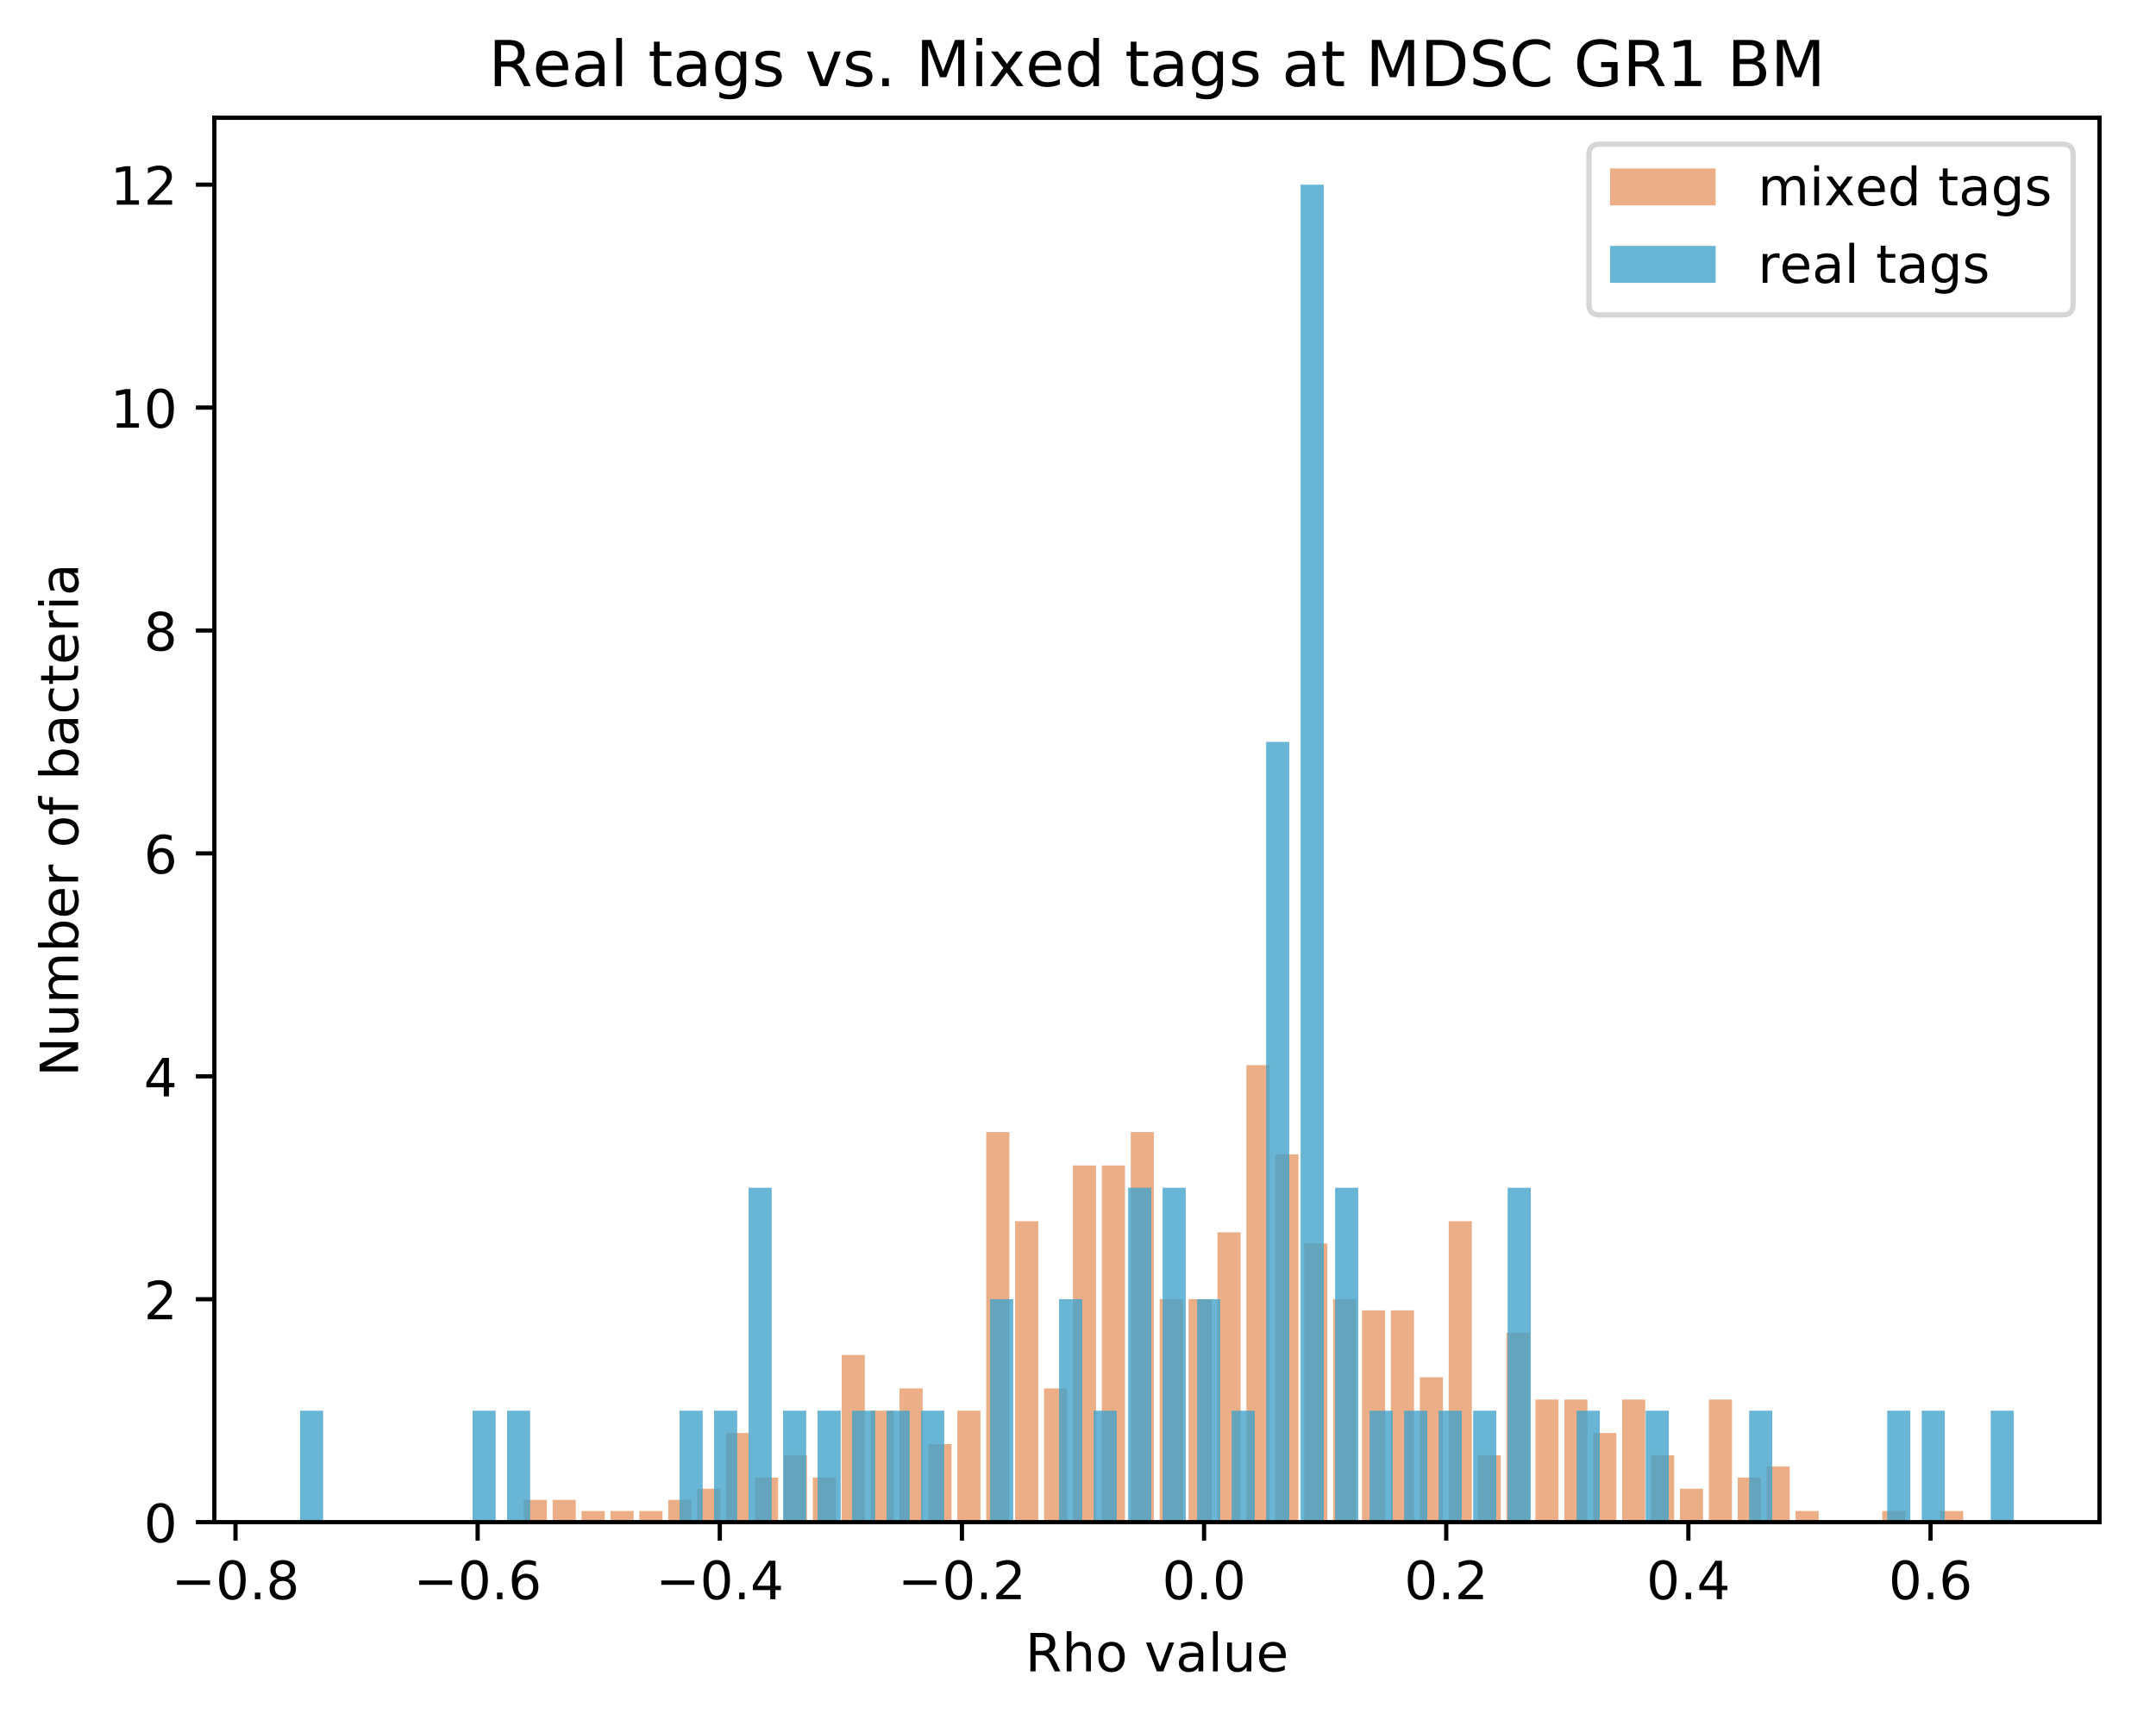 <?xml version="1.0" encoding="utf-8" standalone="no"?>
<!DOCTYPE svg PUBLIC "-//W3C//DTD SVG 1.1//EN"
  "http://www.w3.org/Graphics/SVG/1.1/DTD/svg11.dtd">
<!-- Created with matplotlib (https://matplotlib.org/) -->
<svg height="325.986pt" version="1.1" viewBox="0 0 408.423 325.986" width="408.423pt" xmlns="http://www.w3.org/2000/svg" xmlns:xlink="http://www.w3.org/1999/xlink">
 <defs>
  <style type="text/css">
*{stroke-linecap:butt;stroke-linejoin:round;}
  </style>
 </defs>
 <g id="figure_1">
  <g id="patch_1">
   <path d="M 0 325.986 
L 408.423 325.986 
L 408.423 0 
L 0 0 
z
" style="fill:#ffffff;"/>
  </g>
  <g id="axes_1">
   <g id="patch_2">
    <path d="M 40.603 288.43 
L 397.723 288.43 
L 397.723 22.318 
L 40.603 22.318 
z
" style="fill:#ffffff;"/>
   </g>
   <g id="patch_3">
    <path clip-path="url(#pcc65812359)" d="M 99.217 288.43 
L 103.597 288.43 
L 103.597 284.206 
L 99.217 284.206 
z
" style="fill:#d95f0e;opacity:0.5;"/>
   </g>
   <g id="patch_4">
    <path clip-path="url(#pcc65812359)" d="M 104.692 288.43 
L 109.073 288.43 
L 109.073 284.206 
L 104.692 284.206 
z
" style="fill:#d95f0e;opacity:0.5;"/>
   </g>
   <g id="patch_5">
    <path clip-path="url(#pcc65812359)" d="M 110.168 288.43 
L 114.548 288.43 
L 114.548 286.318 
L 110.168 286.318 
z
" style="fill:#d95f0e;opacity:0.5;"/>
   </g>
   <g id="patch_6">
    <path clip-path="url(#pcc65812359)" d="M 115.644 288.43 
L 120.024 288.43 
L 120.024 286.318 
L 115.644 286.318 
z
" style="fill:#d95f0e;opacity:0.5;"/>
   </g>
   <g id="patch_7">
    <path clip-path="url(#pcc65812359)" d="M 121.119 288.43 
L 125.5 288.43 
L 125.5 286.318 
L 121.119 286.318 
z
" style="fill:#d95f0e;opacity:0.5;"/>
   </g>
   <g id="patch_8">
    <path clip-path="url(#pcc65812359)" d="M 126.595 288.43 
L 130.975 288.43 
L 130.975 284.206 
L 126.595 284.206 
z
" style="fill:#d95f0e;opacity:0.5;"/>
   </g>
   <g id="patch_9">
    <path clip-path="url(#pcc65812359)" d="M 132.07 288.43 
L 136.451 288.43 
L 136.451 282.094 
L 132.07 282.094 
z
" style="fill:#d95f0e;opacity:0.5;"/>
   </g>
   <g id="patch_10">
    <path clip-path="url(#pcc65812359)" d="M 137.546 288.43 
L 141.926 288.43 
L 141.926 271.534 
L 137.546 271.534 
z
" style="fill:#d95f0e;opacity:0.5;"/>
   </g>
   <g id="patch_11">
    <path clip-path="url(#pcc65812359)" d="M 143.021 288.43 
L 147.402 288.43 
L 147.402 279.982 
L 143.021 279.982 
z
" style="fill:#d95f0e;opacity:0.5;"/>
   </g>
   <g id="patch_12">
    <path clip-path="url(#pcc65812359)" d="M 148.497 288.43 
L 152.877 288.43 
L 152.877 275.758 
L 148.497 275.758 
z
" style="fill:#d95f0e;opacity:0.5;"/>
   </g>
   <g id="patch_13">
    <path clip-path="url(#pcc65812359)" d="M 153.972 288.43 
L 158.353 288.43 
L 158.353 279.982 
L 153.972 279.982 
z
" style="fill:#d95f0e;opacity:0.5;"/>
   </g>
   <g id="patch_14">
    <path clip-path="url(#pcc65812359)" d="M 159.448 288.43 
L 163.828 288.43 
L 163.828 256.75 
L 159.448 256.75 
z
" style="fill:#d95f0e;opacity:0.5;"/>
   </g>
   <g id="patch_15">
    <path clip-path="url(#pcc65812359)" d="M 164.923 288.43 
L 169.304 288.43 
L 169.304 267.31 
L 164.923 267.31 
z
" style="fill:#d95f0e;opacity:0.5;"/>
   </g>
   <g id="patch_16">
    <path clip-path="url(#pcc65812359)" d="M 170.399 288.43 
L 174.779 288.43 
L 174.779 263.086 
L 170.399 263.086 
z
" style="fill:#d95f0e;opacity:0.5;"/>
   </g>
   <g id="patch_17">
    <path clip-path="url(#pcc65812359)" d="M 175.875 288.43 
L 180.255 288.43 
L 180.255 273.646 
L 175.875 273.646 
z
" style="fill:#d95f0e;opacity:0.5;"/>
   </g>
   <g id="patch_18">
    <path clip-path="url(#pcc65812359)" d="M 181.35 288.43 
L 185.731 288.43 
L 185.731 267.31 
L 181.35 267.31 
z
" style="fill:#d95f0e;opacity:0.5;"/>
   </g>
   <g id="patch_19">
    <path clip-path="url(#pcc65812359)" d="M 186.826 288.43 
L 191.206 288.43 
L 191.206 214.51 
L 186.826 214.51 
z
" style="fill:#d95f0e;opacity:0.5;"/>
   </g>
   <g id="patch_20">
    <path clip-path="url(#pcc65812359)" d="M 192.301 288.43 
L 196.682 288.43 
L 196.682 231.406 
L 192.301 231.406 
z
" style="fill:#d95f0e;opacity:0.5;"/>
   </g>
   <g id="patch_21">
    <path clip-path="url(#pcc65812359)" d="M 197.777 288.43 
L 202.157 288.43 
L 202.157 263.086 
L 197.777 263.086 
z
" style="fill:#d95f0e;opacity:0.5;"/>
   </g>
   <g id="patch_22">
    <path clip-path="url(#pcc65812359)" d="M 203.252 288.43 
L 207.633 288.43 
L 207.633 220.846 
L 203.252 220.846 
z
" style="fill:#d95f0e;opacity:0.5;"/>
   </g>
   <g id="patch_23">
    <path clip-path="url(#pcc65812359)" d="M 208.728 288.43 
L 213.108 288.43 
L 213.108 220.846 
L 208.728 220.846 
z
" style="fill:#d95f0e;opacity:0.5;"/>
   </g>
   <g id="patch_24">
    <path clip-path="url(#pcc65812359)" d="M 214.203 288.43 
L 218.584 288.43 
L 218.584 214.51 
L 214.203 214.51 
z
" style="fill:#d95f0e;opacity:0.5;"/>
   </g>
   <g id="patch_25">
    <path clip-path="url(#pcc65812359)" d="M 219.679 288.43 
L 224.059 288.43 
L 224.059 246.19 
L 219.679 246.19 
z
" style="fill:#d95f0e;opacity:0.5;"/>
   </g>
   <g id="patch_26">
    <path clip-path="url(#pcc65812359)" d="M 225.154 288.43 
L 229.535 288.43 
L 229.535 246.19 
L 225.154 246.19 
z
" style="fill:#d95f0e;opacity:0.5;"/>
   </g>
   <g id="patch_27">
    <path clip-path="url(#pcc65812359)" d="M 230.63 288.43 
L 235.01 288.43 
L 235.01 233.518 
L 230.63 233.518 
z
" style="fill:#d95f0e;opacity:0.5;"/>
   </g>
   <g id="patch_28">
    <path clip-path="url(#pcc65812359)" d="M 236.106 288.43 
L 240.486 288.43 
L 240.486 201.838 
L 236.106 201.838 
z
" style="fill:#d95f0e;opacity:0.5;"/>
   </g>
   <g id="patch_29">
    <path clip-path="url(#pcc65812359)" d="M 241.581 288.43 
L 245.962 288.43 
L 245.962 218.734 
L 241.581 218.734 
z
" style="fill:#d95f0e;opacity:0.5;"/>
   </g>
   <g id="patch_30">
    <path clip-path="url(#pcc65812359)" d="M 247.057 288.43 
L 251.437 288.43 
L 251.437 235.63 
L 247.057 235.63 
z
" style="fill:#d95f0e;opacity:0.5;"/>
   </g>
   <g id="patch_31">
    <path clip-path="url(#pcc65812359)" d="M 252.532 288.43 
L 256.913 288.43 
L 256.913 246.19 
L 252.532 246.19 
z
" style="fill:#d95f0e;opacity:0.5;"/>
   </g>
   <g id="patch_32">
    <path clip-path="url(#pcc65812359)" d="M 258.008 288.43 
L 262.388 288.43 
L 262.388 248.302 
L 258.008 248.302 
z
" style="fill:#d95f0e;opacity:0.5;"/>
   </g>
   <g id="patch_33">
    <path clip-path="url(#pcc65812359)" d="M 263.483 288.43 
L 267.864 288.43 
L 267.864 248.302 
L 263.483 248.302 
z
" style="fill:#d95f0e;opacity:0.5;"/>
   </g>
   <g id="patch_34">
    <path clip-path="url(#pcc65812359)" d="M 268.959 288.43 
L 273.339 288.43 
L 273.339 260.974 
L 268.959 260.974 
z
" style="fill:#d95f0e;opacity:0.5;"/>
   </g>
   <g id="patch_35">
    <path clip-path="url(#pcc65812359)" d="M 274.434 288.43 
L 278.815 288.43 
L 278.815 231.406 
L 274.434 231.406 
z
" style="fill:#d95f0e;opacity:0.5;"/>
   </g>
   <g id="patch_36">
    <path clip-path="url(#pcc65812359)" d="M 279.91 288.43 
L 284.29 288.43 
L 284.29 275.758 
L 279.91 275.758 
z
" style="fill:#d95f0e;opacity:0.5;"/>
   </g>
   <g id="patch_37">
    <path clip-path="url(#pcc65812359)" d="M 285.386 288.43 
L 289.766 288.43 
L 289.766 252.526 
L 285.386 252.526 
z
" style="fill:#d95f0e;opacity:0.5;"/>
   </g>
   <g id="patch_38">
    <path clip-path="url(#pcc65812359)" d="M 290.861 288.43 
L 295.241 288.43 
L 295.241 265.198 
L 290.861 265.198 
z
" style="fill:#d95f0e;opacity:0.5;"/>
   </g>
   <g id="patch_39">
    <path clip-path="url(#pcc65812359)" d="M 296.337 288.43 
L 300.717 288.43 
L 300.717 265.198 
L 296.337 265.198 
z
" style="fill:#d95f0e;opacity:0.5;"/>
   </g>
   <g id="patch_40">
    <path clip-path="url(#pcc65812359)" d="M 301.812 288.43 
L 306.193 288.43 
L 306.193 271.534 
L 301.812 271.534 
z
" style="fill:#d95f0e;opacity:0.5;"/>
   </g>
   <g id="patch_41">
    <path clip-path="url(#pcc65812359)" d="M 307.288 288.43 
L 311.668 288.43 
L 311.668 265.198 
L 307.288 265.198 
z
" style="fill:#d95f0e;opacity:0.5;"/>
   </g>
   <g id="patch_42">
    <path clip-path="url(#pcc65812359)" d="M 312.763 288.43 
L 317.144 288.43 
L 317.144 275.758 
L 312.763 275.758 
z
" style="fill:#d95f0e;opacity:0.5;"/>
   </g>
   <g id="patch_43">
    <path clip-path="url(#pcc65812359)" d="M 318.239 288.43 
L 322.619 288.43 
L 322.619 282.094 
L 318.239 282.094 
z
" style="fill:#d95f0e;opacity:0.5;"/>
   </g>
   <g id="patch_44">
    <path clip-path="url(#pcc65812359)" d="M 323.714 288.43 
L 328.095 288.43 
L 328.095 265.198 
L 323.714 265.198 
z
" style="fill:#d95f0e;opacity:0.5;"/>
   </g>
   <g id="patch_45">
    <path clip-path="url(#pcc65812359)" d="M 329.19 288.43 
L 333.57 288.43 
L 333.57 279.982 
L 329.19 279.982 
z
" style="fill:#d95f0e;opacity:0.5;"/>
   </g>
   <g id="patch_46">
    <path clip-path="url(#pcc65812359)" d="M 334.665 288.43 
L 339.046 288.43 
L 339.046 277.87 
L 334.665 277.87 
z
" style="fill:#d95f0e;opacity:0.5;"/>
   </g>
   <g id="patch_47">
    <path clip-path="url(#pcc65812359)" d="M 340.141 288.43 
L 344.521 288.43 
L 344.521 286.318 
L 340.141 286.318 
z
" style="fill:#d95f0e;opacity:0.5;"/>
   </g>
   <g id="patch_48">
    <path clip-path="url(#pcc65812359)" d="M 345.617 288.43 
L 349.997 288.43 
L 349.997 288.43 
L 345.617 288.43 
z
" style="fill:#d95f0e;opacity:0.5;"/>
   </g>
   <g id="patch_49">
    <path clip-path="url(#pcc65812359)" d="M 351.092 288.43 
L 355.472 288.43 
L 355.472 288.43 
L 351.092 288.43 
z
" style="fill:#d95f0e;opacity:0.5;"/>
   </g>
   <g id="patch_50">
    <path clip-path="url(#pcc65812359)" d="M 356.568 288.43 
L 360.948 288.43 
L 360.948 286.318 
L 356.568 286.318 
z
" style="fill:#d95f0e;opacity:0.5;"/>
   </g>
   <g id="patch_51">
    <path clip-path="url(#pcc65812359)" d="M 362.043 288.43 
L 366.424 288.43 
L 366.424 288.43 
L 362.043 288.43 
z
" style="fill:#d95f0e;opacity:0.5;"/>
   </g>
   <g id="patch_52">
    <path clip-path="url(#pcc65812359)" d="M 367.519 288.43 
L 371.899 288.43 
L 371.899 286.318 
L 367.519 286.318 
z
" style="fill:#d95f0e;opacity:0.5;"/>
   </g>
   <g id="patch_53">
    <path clip-path="url(#pcc65812359)" d="M 56.836 288.43 
L 61.216 288.43 
L 61.216 267.31 
L 56.836 267.31 
z
" style="fill:#43a2ca;opacity:0.8;"/>
   </g>
   <g id="patch_54">
    <path clip-path="url(#pcc65812359)" d="M 63.372 288.43 
L 67.752 288.43 
L 67.752 288.43 
L 63.372 288.43 
z
" style="fill:#43a2ca;opacity:0.8;"/>
   </g>
   <g id="patch_55">
    <path clip-path="url(#pcc65812359)" d="M 69.908 288.43 
L 74.289 288.43 
L 74.289 288.43 
L 69.908 288.43 
z
" style="fill:#43a2ca;opacity:0.8;"/>
   </g>
   <g id="patch_56">
    <path clip-path="url(#pcc65812359)" d="M 76.444 288.43 
L 80.825 288.43 
L 80.825 288.43 
L 76.444 288.43 
z
" style="fill:#43a2ca;opacity:0.8;"/>
   </g>
   <g id="patch_57">
    <path clip-path="url(#pcc65812359)" d="M 82.981 288.43 
L 87.361 288.43 
L 87.361 288.43 
L 82.981 288.43 
z
" style="fill:#43a2ca;opacity:0.8;"/>
   </g>
   <g id="patch_58">
    <path clip-path="url(#pcc65812359)" d="M 89.517 288.43 
L 93.897 288.43 
L 93.897 267.31 
L 89.517 267.31 
z
" style="fill:#43a2ca;opacity:0.8;"/>
   </g>
   <g id="patch_59">
    <path clip-path="url(#pcc65812359)" d="M 96.053 288.43 
L 100.434 288.43 
L 100.434 267.31 
L 96.053 267.31 
z
" style="fill:#43a2ca;opacity:0.8;"/>
   </g>
   <g id="patch_60">
    <path clip-path="url(#pcc65812359)" d="M 102.589 288.43 
L 106.97 288.43 
L 106.97 288.43 
L 102.589 288.43 
z
" style="fill:#43a2ca;opacity:0.8;"/>
   </g>
   <g id="patch_61">
    <path clip-path="url(#pcc65812359)" d="M 109.126 288.43 
L 113.506 288.43 
L 113.506 288.43 
L 109.126 288.43 
z
" style="fill:#43a2ca;opacity:0.8;"/>
   </g>
   <g id="patch_62">
    <path clip-path="url(#pcc65812359)" d="M 115.662 288.43 
L 120.042 288.43 
L 120.042 288.43 
L 115.662 288.43 
z
" style="fill:#43a2ca;opacity:0.8;"/>
   </g>
   <g id="patch_63">
    <path clip-path="url(#pcc65812359)" d="M 122.198 288.43 
L 126.578 288.43 
L 126.578 288.43 
L 122.198 288.43 
z
" style="fill:#43a2ca;opacity:0.8;"/>
   </g>
   <g id="patch_64">
    <path clip-path="url(#pcc65812359)" d="M 128.734 288.43 
L 133.115 288.43 
L 133.115 267.31 
L 128.734 267.31 
z
" style="fill:#43a2ca;opacity:0.8;"/>
   </g>
   <g id="patch_65">
    <path clip-path="url(#pcc65812359)" d="M 135.27 288.43 
L 139.651 288.43 
L 139.651 267.31 
L 135.27 267.31 
z
" style="fill:#43a2ca;opacity:0.8;"/>
   </g>
   <g id="patch_66">
    <path clip-path="url(#pcc65812359)" d="M 141.807 288.43 
L 146.187 288.43 
L 146.187 225.07 
L 141.807 225.07 
z
" style="fill:#43a2ca;opacity:0.8;"/>
   </g>
   <g id="patch_67">
    <path clip-path="url(#pcc65812359)" d="M 148.343 288.43 
L 152.723 288.43 
L 152.723 267.31 
L 148.343 267.31 
z
" style="fill:#43a2ca;opacity:0.8;"/>
   </g>
   <g id="patch_68">
    <path clip-path="url(#pcc65812359)" d="M 154.879 288.43 
L 159.259 288.43 
L 159.259 267.31 
L 154.879 267.31 
z
" style="fill:#43a2ca;opacity:0.8;"/>
   </g>
   <g id="patch_69">
    <path clip-path="url(#pcc65812359)" d="M 161.415 288.43 
L 165.796 288.43 
L 165.796 267.31 
L 161.415 267.31 
z
" style="fill:#43a2ca;opacity:0.8;"/>
   </g>
   <g id="patch_70">
    <path clip-path="url(#pcc65812359)" d="M 167.951 288.43 
L 172.332 288.43 
L 172.332 267.31 
L 167.951 267.31 
z
" style="fill:#43a2ca;opacity:0.8;"/>
   </g>
   <g id="patch_71">
    <path clip-path="url(#pcc65812359)" d="M 174.488 288.43 
L 178.868 288.43 
L 178.868 267.31 
L 174.488 267.31 
z
" style="fill:#43a2ca;opacity:0.8;"/>
   </g>
   <g id="patch_72">
    <path clip-path="url(#pcc65812359)" d="M 181.024 288.43 
L 185.404 288.43 
L 185.404 288.43 
L 181.024 288.43 
z
" style="fill:#43a2ca;opacity:0.8;"/>
   </g>
   <g id="patch_73">
    <path clip-path="url(#pcc65812359)" d="M 187.56 288.43 
L 191.94 288.43 
L 191.94 246.19 
L 187.56 246.19 
z
" style="fill:#43a2ca;opacity:0.8;"/>
   </g>
   <g id="patch_74">
    <path clip-path="url(#pcc65812359)" d="M 194.096 288.43 
L 198.477 288.43 
L 198.477 288.43 
L 194.096 288.43 
z
" style="fill:#43a2ca;opacity:0.8;"/>
   </g>
   <g id="patch_75">
    <path clip-path="url(#pcc65812359)" d="M 200.632 288.43 
L 205.013 288.43 
L 205.013 246.19 
L 200.632 246.19 
z
" style="fill:#43a2ca;opacity:0.8;"/>
   </g>
   <g id="patch_76">
    <path clip-path="url(#pcc65812359)" d="M 207.169 288.43 
L 211.549 288.43 
L 211.549 267.31 
L 207.169 267.31 
z
" style="fill:#43a2ca;opacity:0.8;"/>
   </g>
   <g id="patch_77">
    <path clip-path="url(#pcc65812359)" d="M 213.705 288.43 
L 218.085 288.43 
L 218.085 225.07 
L 213.705 225.07 
z
" style="fill:#43a2ca;opacity:0.8;"/>
   </g>
   <g id="patch_78">
    <path clip-path="url(#pcc65812359)" d="M 220.241 288.43 
L 224.621 288.43 
L 224.621 225.07 
L 220.241 225.07 
z
" style="fill:#43a2ca;opacity:0.8;"/>
   </g>
   <g id="patch_79">
    <path clip-path="url(#pcc65812359)" d="M 226.777 288.43 
L 231.158 288.43 
L 231.158 246.19 
L 226.777 246.19 
z
" style="fill:#43a2ca;opacity:0.8;"/>
   </g>
   <g id="patch_80">
    <path clip-path="url(#pcc65812359)" d="M 233.313 288.43 
L 237.694 288.43 
L 237.694 267.31 
L 233.313 267.31 
z
" style="fill:#43a2ca;opacity:0.8;"/>
   </g>
   <g id="patch_81">
    <path clip-path="url(#pcc65812359)" d="M 239.85 288.43 
L 244.23 288.43 
L 244.23 140.59 
L 239.85 140.59 
z
" style="fill:#43a2ca;opacity:0.8;"/>
   </g>
   <g id="patch_82">
    <path clip-path="url(#pcc65812359)" d="M 246.386 288.43 
L 250.766 288.43 
L 250.766 34.99 
L 246.386 34.99 
z
" style="fill:#43a2ca;opacity:0.8;"/>
   </g>
   <g id="patch_83">
    <path clip-path="url(#pcc65812359)" d="M 252.922 288.43 
L 257.302 288.43 
L 257.302 225.07 
L 252.922 225.07 
z
" style="fill:#43a2ca;opacity:0.8;"/>
   </g>
   <g id="patch_84">
    <path clip-path="url(#pcc65812359)" d="M 259.458 288.43 
L 263.839 288.43 
L 263.839 267.31 
L 259.458 267.31 
z
" style="fill:#43a2ca;opacity:0.8;"/>
   </g>
   <g id="patch_85">
    <path clip-path="url(#pcc65812359)" d="M 265.994 288.43 
L 270.375 288.43 
L 270.375 267.31 
L 265.994 267.31 
z
" style="fill:#43a2ca;opacity:0.8;"/>
   </g>
   <g id="patch_86">
    <path clip-path="url(#pcc65812359)" d="M 272.531 288.43 
L 276.911 288.43 
L 276.911 267.31 
L 272.531 267.31 
z
" style="fill:#43a2ca;opacity:0.8;"/>
   </g>
   <g id="patch_87">
    <path clip-path="url(#pcc65812359)" d="M 279.067 288.43 
L 283.447 288.43 
L 283.447 267.31 
L 279.067 267.31 
z
" style="fill:#43a2ca;opacity:0.8;"/>
   </g>
   <g id="patch_88">
    <path clip-path="url(#pcc65812359)" d="M 285.603 288.43 
L 289.984 288.43 
L 289.984 225.07 
L 285.603 225.07 
z
" style="fill:#43a2ca;opacity:0.8;"/>
   </g>
   <g id="patch_89">
    <path clip-path="url(#pcc65812359)" d="M 292.139 288.43 
L 296.52 288.43 
L 296.52 288.43 
L 292.139 288.43 
z
" style="fill:#43a2ca;opacity:0.8;"/>
   </g>
   <g id="patch_90">
    <path clip-path="url(#pcc65812359)" d="M 298.675 288.43 
L 303.056 288.43 
L 303.056 267.31 
L 298.675 267.31 
z
" style="fill:#43a2ca;opacity:0.8;"/>
   </g>
   <g id="patch_91">
    <path clip-path="url(#pcc65812359)" d="M 305.212 288.43 
L 309.592 288.43 
L 309.592 288.43 
L 305.212 288.43 
z
" style="fill:#43a2ca;opacity:0.8;"/>
   </g>
   <g id="patch_92">
    <path clip-path="url(#pcc65812359)" d="M 311.748 288.43 
L 316.128 288.43 
L 316.128 267.31 
L 311.748 267.31 
z
" style="fill:#43a2ca;opacity:0.8;"/>
   </g>
   <g id="patch_93">
    <path clip-path="url(#pcc65812359)" d="M 318.284 288.43 
L 322.665 288.43 
L 322.665 288.43 
L 318.284 288.43 
z
" style="fill:#43a2ca;opacity:0.8;"/>
   </g>
   <g id="patch_94">
    <path clip-path="url(#pcc65812359)" d="M 324.82 288.43 
L 329.201 288.43 
L 329.201 288.43 
L 324.82 288.43 
z
" style="fill:#43a2ca;opacity:0.8;"/>
   </g>
   <g id="patch_95">
    <path clip-path="url(#pcc65812359)" d="M 331.357 288.43 
L 335.737 288.43 
L 335.737 267.31 
L 331.357 267.31 
z
" style="fill:#43a2ca;opacity:0.8;"/>
   </g>
   <g id="patch_96">
    <path clip-path="url(#pcc65812359)" d="M 337.893 288.43 
L 342.273 288.43 
L 342.273 288.43 
L 337.893 288.43 
z
" style="fill:#43a2ca;opacity:0.8;"/>
   </g>
   <g id="patch_97">
    <path clip-path="url(#pcc65812359)" d="M 344.429 288.43 
L 348.809 288.43 
L 348.809 288.43 
L 344.429 288.43 
z
" style="fill:#43a2ca;opacity:0.8;"/>
   </g>
   <g id="patch_98">
    <path clip-path="url(#pcc65812359)" d="M 350.965 288.43 
L 355.346 288.43 
L 355.346 288.43 
L 350.965 288.43 
z
" style="fill:#43a2ca;opacity:0.8;"/>
   </g>
   <g id="patch_99">
    <path clip-path="url(#pcc65812359)" d="M 357.501 288.43 
L 361.882 288.43 
L 361.882 267.31 
L 357.501 267.31 
z
" style="fill:#43a2ca;opacity:0.8;"/>
   </g>
   <g id="patch_100">
    <path clip-path="url(#pcc65812359)" d="M 364.038 288.43 
L 368.418 288.43 
L 368.418 267.31 
L 364.038 267.31 
z
" style="fill:#43a2ca;opacity:0.8;"/>
   </g>
   <g id="patch_101">
    <path clip-path="url(#pcc65812359)" d="M 370.574 288.43 
L 374.954 288.43 
L 374.954 288.43 
L 370.574 288.43 
z
" style="fill:#43a2ca;opacity:0.8;"/>
   </g>
   <g id="patch_102">
    <path clip-path="url(#pcc65812359)" d="M 377.11 288.43 
L 381.49 288.43 
L 381.49 267.31 
L 377.11 267.31 
z
" style="fill:#43a2ca;opacity:0.8;"/>
   </g>
   <g id="matplotlib.axis_1">
    <g id="xtick_1">
     <g id="line2d_1">
      <defs>
       <path d="M 0 0 
L 0 3.5 
" id="m2f384bb8dd" style="stroke:#000000;stroke-width:0.8;"/>
      </defs>
      <g>
       <use style="stroke:#000000;stroke-width:0.8;" x="44.612" xlink:href="#m2f384bb8dd" y="288.43"/>
      </g>
     </g>
     <g id="text_1">
      <!-- −0.8 -->
      <defs>
       <path d="M 10.594 35.5 
L 73.188 35.5 
L 73.188 27.203 
L 10.594 27.203 
z
" id="DejaVuSans-8722"/>
       <path d="M 31.781 66.406 
Q 24.172 66.406 20.328 58.906 
Q 16.5 51.422 16.5 36.375 
Q 16.5 21.391 20.328 13.891 
Q 24.172 6.391 31.781 6.391 
Q 39.453 6.391 43.281 13.891 
Q 47.125 21.391 47.125 36.375 
Q 47.125 51.422 43.281 58.906 
Q 39.453 66.406 31.781 66.406 
z
M 31.781 74.219 
Q 44.047 74.219 50.516 64.516 
Q 56.984 54.828 56.984 36.375 
Q 56.984 17.969 50.516 8.266 
Q 44.047 -1.422 31.781 -1.422 
Q 19.531 -1.422 13.062 8.266 
Q 6.594 17.969 6.594 36.375 
Q 6.594 54.828 13.062 64.516 
Q 19.531 74.219 31.781 74.219 
z
" id="DejaVuSans-48"/>
       <path d="M 10.688 12.406 
L 21 12.406 
L 21 0 
L 10.688 0 
z
" id="DejaVuSans-46"/>
       <path d="M 31.781 34.625 
Q 24.75 34.625 20.719 30.859 
Q 16.703 27.094 16.703 20.516 
Q 16.703 13.922 20.719 10.156 
Q 24.75 6.391 31.781 6.391 
Q 38.812 6.391 42.859 10.172 
Q 46.922 13.969 46.922 20.516 
Q 46.922 27.094 42.891 30.859 
Q 38.875 34.625 31.781 34.625 
z
M 21.922 38.812 
Q 15.578 40.375 12.031 44.719 
Q 8.5 49.078 8.5 55.328 
Q 8.5 64.062 14.719 69.141 
Q 20.953 74.219 31.781 74.219 
Q 42.672 74.219 48.875 69.141 
Q 55.078 64.062 55.078 55.328 
Q 55.078 49.078 51.531 44.719 
Q 48 40.375 41.703 38.812 
Q 48.828 37.156 52.797 32.312 
Q 56.781 27.484 56.781 20.516 
Q 56.781 9.906 50.312 4.234 
Q 43.844 -1.422 31.781 -1.422 
Q 19.734 -1.422 13.25 4.234 
Q 6.781 9.906 6.781 20.516 
Q 6.781 27.484 10.781 32.312 
Q 14.797 37.156 21.922 38.812 
z
M 18.312 54.391 
Q 18.312 48.734 21.844 45.562 
Q 25.391 42.391 31.781 42.391 
Q 38.141 42.391 41.719 45.562 
Q 45.312 48.734 45.312 54.391 
Q 45.312 60.062 41.719 63.234 
Q 38.141 66.406 31.781 66.406 
Q 25.391 66.406 21.844 63.234 
Q 18.312 60.062 18.312 54.391 
z
" id="DejaVuSans-56"/>
      </defs>
      <g transform="translate(32.471 303.029)scale(0.1 -0.1)">
       <use xlink:href="#DejaVuSans-8722"/>
       <use x="83.789" xlink:href="#DejaVuSans-48"/>
       <use x="147.412" xlink:href="#DejaVuSans-46"/>
       <use x="179.199" xlink:href="#DejaVuSans-56"/>
      </g>
     </g>
    </g>
    <g id="xtick_2">
     <g id="line2d_2">
      <g>
       <use style="stroke:#000000;stroke-width:0.8;" x="90.483" xlink:href="#m2f384bb8dd" y="288.43"/>
      </g>
     </g>
     <g id="text_2">
      <!-- −0.6 -->
      <defs>
       <path d="M 33.016 40.375 
Q 26.375 40.375 22.484 35.828 
Q 18.609 31.297 18.609 23.391 
Q 18.609 15.531 22.484 10.953 
Q 26.375 6.391 33.016 6.391 
Q 39.656 6.391 43.531 10.953 
Q 47.406 15.531 47.406 23.391 
Q 47.406 31.297 43.531 35.828 
Q 39.656 40.375 33.016 40.375 
z
M 52.594 71.297 
L 52.594 62.312 
Q 48.875 64.062 45.094 64.984 
Q 41.312 65.922 37.594 65.922 
Q 27.828 65.922 22.672 59.328 
Q 17.531 52.734 16.797 39.406 
Q 19.672 43.656 24.016 45.922 
Q 28.375 48.188 33.594 48.188 
Q 44.578 48.188 50.953 41.516 
Q 57.328 34.859 57.328 23.391 
Q 57.328 12.156 50.688 5.359 
Q 44.047 -1.422 33.016 -1.422 
Q 20.359 -1.422 13.672 8.266 
Q 6.984 17.969 6.984 36.375 
Q 6.984 53.656 15.188 63.938 
Q 23.391 74.219 37.203 74.219 
Q 40.922 74.219 44.703 73.484 
Q 48.484 72.75 52.594 71.297 
z
" id="DejaVuSans-54"/>
      </defs>
      <g transform="translate(78.342 303.029)scale(0.1 -0.1)">
       <use xlink:href="#DejaVuSans-8722"/>
       <use x="83.789" xlink:href="#DejaVuSans-48"/>
       <use x="147.412" xlink:href="#DejaVuSans-46"/>
       <use x="179.199" xlink:href="#DejaVuSans-54"/>
      </g>
     </g>
    </g>
    <g id="xtick_3">
     <g id="line2d_3">
      <g>
       <use style="stroke:#000000;stroke-width:0.8;" x="136.355" xlink:href="#m2f384bb8dd" y="288.43"/>
      </g>
     </g>
     <g id="text_3">
      <!-- −0.4 -->
      <defs>
       <path d="M 37.797 64.312 
L 12.891 25.391 
L 37.797 25.391 
z
M 35.203 72.906 
L 47.609 72.906 
L 47.609 25.391 
L 58.016 25.391 
L 58.016 17.188 
L 47.609 17.188 
L 47.609 0 
L 37.797 0 
L 37.797 17.188 
L 4.891 17.188 
L 4.891 26.703 
z
" id="DejaVuSans-52"/>
      </defs>
      <g transform="translate(124.213 303.029)scale(0.1 -0.1)">
       <use xlink:href="#DejaVuSans-8722"/>
       <use x="83.789" xlink:href="#DejaVuSans-48"/>
       <use x="147.412" xlink:href="#DejaVuSans-46"/>
       <use x="179.199" xlink:href="#DejaVuSans-52"/>
      </g>
     </g>
    </g>
    <g id="xtick_4">
     <g id="line2d_4">
      <g>
       <use style="stroke:#000000;stroke-width:0.8;" x="182.226" xlink:href="#m2f384bb8dd" y="288.43"/>
      </g>
     </g>
     <g id="text_4">
      <!-- −0.2 -->
      <defs>
       <path d="M 19.188 8.297 
L 53.609 8.297 
L 53.609 0 
L 7.328 0 
L 7.328 8.297 
Q 12.938 14.109 22.625 23.891 
Q 32.328 33.688 34.812 36.531 
Q 39.547 41.844 41.422 45.531 
Q 43.312 49.219 43.312 52.781 
Q 43.312 58.594 39.234 62.25 
Q 35.156 65.922 28.609 65.922 
Q 23.969 65.922 18.812 64.312 
Q 13.672 62.703 7.812 59.422 
L 7.812 69.391 
Q 13.766 71.781 18.938 73 
Q 24.125 74.219 28.422 74.219 
Q 39.75 74.219 46.484 68.547 
Q 53.219 62.891 53.219 53.422 
Q 53.219 48.922 51.531 44.891 
Q 49.859 40.875 45.406 35.406 
Q 44.188 33.984 37.641 27.219 
Q 31.109 20.453 19.188 8.297 
z
" id="DejaVuSans-50"/>
      </defs>
      <g transform="translate(170.084 303.029)scale(0.1 -0.1)">
       <use xlink:href="#DejaVuSans-8722"/>
       <use x="83.789" xlink:href="#DejaVuSans-48"/>
       <use x="147.412" xlink:href="#DejaVuSans-46"/>
       <use x="179.199" xlink:href="#DejaVuSans-50"/>
      </g>
     </g>
    </g>
    <g id="xtick_5">
     <g id="line2d_5">
      <g>
       <use style="stroke:#000000;stroke-width:0.8;" x="228.097" xlink:href="#m2f384bb8dd" y="288.43"/>
      </g>
     </g>
     <g id="text_5">
      <!-- 0.0 -->
      <g transform="translate(220.146 303.029)scale(0.1 -0.1)">
       <use xlink:href="#DejaVuSans-48"/>
       <use x="63.623" xlink:href="#DejaVuSans-46"/>
       <use x="95.41" xlink:href="#DejaVuSans-48"/>
      </g>
     </g>
    </g>
    <g id="xtick_6">
     <g id="line2d_6">
      <g>
       <use style="stroke:#000000;stroke-width:0.8;" x="273.968" xlink:href="#m2f384bb8dd" y="288.43"/>
      </g>
     </g>
     <g id="text_6">
      <!-- 0.2 -->
      <g transform="translate(266.017 303.029)scale(0.1 -0.1)">
       <use xlink:href="#DejaVuSans-48"/>
       <use x="63.623" xlink:href="#DejaVuSans-46"/>
       <use x="95.41" xlink:href="#DejaVuSans-50"/>
      </g>
     </g>
    </g>
    <g id="xtick_7">
     <g id="line2d_7">
      <g>
       <use style="stroke:#000000;stroke-width:0.8;" x="319.84" xlink:href="#m2f384bb8dd" y="288.43"/>
      </g>
     </g>
     <g id="text_7">
      <!-- 0.4 -->
      <g transform="translate(311.888 303.029)scale(0.1 -0.1)">
       <use xlink:href="#DejaVuSans-48"/>
       <use x="63.623" xlink:href="#DejaVuSans-46"/>
       <use x="95.41" xlink:href="#DejaVuSans-52"/>
      </g>
     </g>
    </g>
    <g id="xtick_8">
     <g id="line2d_8">
      <g>
       <use style="stroke:#000000;stroke-width:0.8;" x="365.711" xlink:href="#m2f384bb8dd" y="288.43"/>
      </g>
     </g>
     <g id="text_8">
      <!-- 0.6 -->
      <g transform="translate(357.759 303.029)scale(0.1 -0.1)">
       <use xlink:href="#DejaVuSans-48"/>
       <use x="63.623" xlink:href="#DejaVuSans-46"/>
       <use x="95.41" xlink:href="#DejaVuSans-54"/>
      </g>
     </g>
    </g>
    <g id="text_9">
     <!-- Rho value -->
     <defs>
      <path d="M 44.391 34.188 
Q 47.562 33.109 50.562 29.594 
Q 53.562 26.078 56.594 19.922 
L 66.609 0 
L 56 0 
L 46.688 18.703 
Q 43.062 26.031 39.672 28.422 
Q 36.281 30.812 30.422 30.812 
L 19.672 30.812 
L 19.672 0 
L 9.812 0 
L 9.812 72.906 
L 32.078 72.906 
Q 44.578 72.906 50.734 67.672 
Q 56.891 62.453 56.891 51.906 
Q 56.891 45.016 53.688 40.469 
Q 50.484 35.938 44.391 34.188 
z
M 19.672 64.797 
L 19.672 38.922 
L 32.078 38.922 
Q 39.203 38.922 42.844 42.219 
Q 46.484 45.516 46.484 51.906 
Q 46.484 58.297 42.844 61.547 
Q 39.203 64.797 32.078 64.797 
z
" id="DejaVuSans-82"/>
      <path d="M 54.891 33.016 
L 54.891 0 
L 45.906 0 
L 45.906 32.719 
Q 45.906 40.484 42.875 44.328 
Q 39.844 48.188 33.797 48.188 
Q 26.516 48.188 22.312 43.547 
Q 18.109 38.922 18.109 30.906 
L 18.109 0 
L 9.078 0 
L 9.078 75.984 
L 18.109 75.984 
L 18.109 46.188 
Q 21.344 51.125 25.703 53.562 
Q 30.078 56 35.797 56 
Q 45.219 56 50.047 50.172 
Q 54.891 44.344 54.891 33.016 
z
" id="DejaVuSans-104"/>
      <path d="M 30.609 48.391 
Q 23.391 48.391 19.188 42.75 
Q 14.984 37.109 14.984 27.297 
Q 14.984 17.484 19.156 11.844 
Q 23.344 6.203 30.609 6.203 
Q 37.797 6.203 41.984 11.859 
Q 46.188 17.531 46.188 27.297 
Q 46.188 37.016 41.984 42.703 
Q 37.797 48.391 30.609 48.391 
z
M 30.609 56 
Q 42.328 56 49.016 48.375 
Q 55.719 40.766 55.719 27.297 
Q 55.719 13.875 49.016 6.219 
Q 42.328 -1.422 30.609 -1.422 
Q 18.844 -1.422 12.172 6.219 
Q 5.516 13.875 5.516 27.297 
Q 5.516 40.766 12.172 48.375 
Q 18.844 56 30.609 56 
z
" id="DejaVuSans-111"/>
      <path id="DejaVuSans-32"/>
      <path d="M 2.984 54.688 
L 12.5 54.688 
L 29.594 8.797 
L 46.688 54.688 
L 56.203 54.688 
L 35.688 0 
L 23.484 0 
z
" id="DejaVuSans-118"/>
      <path d="M 34.281 27.484 
Q 23.391 27.484 19.188 25 
Q 14.984 22.516 14.984 16.5 
Q 14.984 11.719 18.141 8.906 
Q 21.297 6.109 26.703 6.109 
Q 34.188 6.109 38.703 11.406 
Q 43.219 16.703 43.219 25.484 
L 43.219 27.484 
z
M 52.203 31.203 
L 52.203 0 
L 43.219 0 
L 43.219 8.297 
Q 40.141 3.328 35.547 0.953 
Q 30.953 -1.422 24.312 -1.422 
Q 15.922 -1.422 10.953 3.297 
Q 6 8.016 6 15.922 
Q 6 25.141 12.172 29.828 
Q 18.359 34.516 30.609 34.516 
L 43.219 34.516 
L 43.219 35.406 
Q 43.219 41.609 39.141 45 
Q 35.062 48.391 27.688 48.391 
Q 23 48.391 18.547 47.266 
Q 14.109 46.141 10.016 43.891 
L 10.016 52.203 
Q 14.938 54.109 19.578 55.047 
Q 24.219 56 28.609 56 
Q 40.484 56 46.344 49.844 
Q 52.203 43.703 52.203 31.203 
z
" id="DejaVuSans-97"/>
      <path d="M 9.422 75.984 
L 18.406 75.984 
L 18.406 0 
L 9.422 0 
z
" id="DejaVuSans-108"/>
      <path d="M 8.5 21.578 
L 8.5 54.688 
L 17.484 54.688 
L 17.484 21.922 
Q 17.484 14.156 20.5 10.266 
Q 23.531 6.391 29.594 6.391 
Q 36.859 6.391 41.078 11.031 
Q 45.312 15.672 45.312 23.688 
L 45.312 54.688 
L 54.297 54.688 
L 54.297 0 
L 45.312 0 
L 45.312 8.406 
Q 42.047 3.422 37.719 1 
Q 33.406 -1.422 27.688 -1.422 
Q 18.266 -1.422 13.375 4.438 
Q 8.5 10.297 8.5 21.578 
z
M 31.109 56 
z
" id="DejaVuSans-117"/>
      <path d="M 56.203 29.594 
L 56.203 25.203 
L 14.891 25.203 
Q 15.484 15.922 20.484 11.062 
Q 25.484 6.203 34.422 6.203 
Q 39.594 6.203 44.453 7.469 
Q 49.312 8.734 54.109 11.281 
L 54.109 2.781 
Q 49.266 0.734 44.188 -0.344 
Q 39.109 -1.422 33.891 -1.422 
Q 20.797 -1.422 13.156 6.188 
Q 5.516 13.812 5.516 26.812 
Q 5.516 40.234 12.766 48.109 
Q 20.016 56 32.328 56 
Q 43.359 56 49.781 48.891 
Q 56.203 41.797 56.203 29.594 
z
M 47.219 32.234 
Q 47.125 39.594 43.094 43.984 
Q 39.062 48.391 32.422 48.391 
Q 24.906 48.391 20.391 44.141 
Q 15.875 39.891 15.188 32.172 
z
" id="DejaVuSans-101"/>
     </defs>
     <g transform="translate(194.214 316.707)scale(0.1 -0.1)">
      <use xlink:href="#DejaVuSans-82"/>
      <use x="69.482" xlink:href="#DejaVuSans-104"/>
      <use x="132.861" xlink:href="#DejaVuSans-111"/>
      <use x="194.043" xlink:href="#DejaVuSans-32"/>
      <use x="225.83" xlink:href="#DejaVuSans-118"/>
      <use x="285.01" xlink:href="#DejaVuSans-97"/>
      <use x="346.289" xlink:href="#DejaVuSans-108"/>
      <use x="374.072" xlink:href="#DejaVuSans-117"/>
      <use x="437.451" xlink:href="#DejaVuSans-101"/>
     </g>
    </g>
   </g>
   <g id="matplotlib.axis_2">
    <g id="ytick_1">
     <g id="line2d_9">
      <defs>
       <path d="M 0 0 
L -3.5 0 
" id="mc5d7972abc" style="stroke:#000000;stroke-width:0.8;"/>
      </defs>
      <g>
       <use style="stroke:#000000;stroke-width:0.8;" x="40.603" xlink:href="#mc5d7972abc" y="288.43"/>
      </g>
     </g>
     <g id="text_10">
      <!-- 0 -->
      <g transform="translate(27.241 292.229)scale(0.1 -0.1)">
       <use xlink:href="#DejaVuSans-48"/>
      </g>
     </g>
    </g>
    <g id="ytick_2">
     <g id="line2d_10">
      <g>
       <use style="stroke:#000000;stroke-width:0.8;" x="40.603" xlink:href="#mc5d7972abc" y="246.19"/>
      </g>
     </g>
     <g id="text_11">
      <!-- 2 -->
      <g transform="translate(27.241 249.989)scale(0.1 -0.1)">
       <use xlink:href="#DejaVuSans-50"/>
      </g>
     </g>
    </g>
    <g id="ytick_3">
     <g id="line2d_11">
      <g>
       <use style="stroke:#000000;stroke-width:0.8;" x="40.603" xlink:href="#mc5d7972abc" y="203.95"/>
      </g>
     </g>
     <g id="text_12">
      <!-- 4 -->
      <g transform="translate(27.241 207.749)scale(0.1 -0.1)">
       <use xlink:href="#DejaVuSans-52"/>
      </g>
     </g>
    </g>
    <g id="ytick_4">
     <g id="line2d_12">
      <g>
       <use style="stroke:#000000;stroke-width:0.8;" x="40.603" xlink:href="#mc5d7972abc" y="161.71"/>
      </g>
     </g>
     <g id="text_13">
      <!-- 6 -->
      <g transform="translate(27.241 165.509)scale(0.1 -0.1)">
       <use xlink:href="#DejaVuSans-54"/>
      </g>
     </g>
    </g>
    <g id="ytick_5">
     <g id="line2d_13">
      <g>
       <use style="stroke:#000000;stroke-width:0.8;" x="40.603" xlink:href="#mc5d7972abc" y="119.47"/>
      </g>
     </g>
     <g id="text_14">
      <!-- 8 -->
      <g transform="translate(27.241 123.269)scale(0.1 -0.1)">
       <use xlink:href="#DejaVuSans-56"/>
      </g>
     </g>
    </g>
    <g id="ytick_6">
     <g id="line2d_14">
      <g>
       <use style="stroke:#000000;stroke-width:0.8;" x="40.603" xlink:href="#mc5d7972abc" y="77.23"/>
      </g>
     </g>
     <g id="text_15">
      <!-- 10 -->
      <defs>
       <path d="M 12.406 8.297 
L 28.516 8.297 
L 28.516 63.922 
L 10.984 60.406 
L 10.984 69.391 
L 28.422 72.906 
L 38.281 72.906 
L 38.281 8.297 
L 54.391 8.297 
L 54.391 0 
L 12.406 0 
z
" id="DejaVuSans-49"/>
      </defs>
      <g transform="translate(20.878 81.029)scale(0.1 -0.1)">
       <use xlink:href="#DejaVuSans-49"/>
       <use x="63.623" xlink:href="#DejaVuSans-48"/>
      </g>
     </g>
    </g>
    <g id="ytick_7">
     <g id="line2d_15">
      <g>
       <use style="stroke:#000000;stroke-width:0.8;" x="40.603" xlink:href="#mc5d7972abc" y="34.99"/>
      </g>
     </g>
     <g id="text_16">
      <!-- 12 -->
      <g transform="translate(20.878 38.789)scale(0.1 -0.1)">
       <use xlink:href="#DejaVuSans-49"/>
       <use x="63.623" xlink:href="#DejaVuSans-50"/>
      </g>
     </g>
    </g>
    <g id="text_17">
     <!-- Number of bacteria -->
     <defs>
      <path d="M 9.812 72.906 
L 23.094 72.906 
L 55.422 11.922 
L 55.422 72.906 
L 64.984 72.906 
L 64.984 0 
L 51.703 0 
L 19.391 60.984 
L 19.391 0 
L 9.812 0 
z
" id="DejaVuSans-78"/>
      <path d="M 52 44.188 
Q 55.375 50.25 60.062 53.125 
Q 64.75 56 71.094 56 
Q 79.641 56 84.281 50.016 
Q 88.922 44.047 88.922 33.016 
L 88.922 0 
L 79.891 0 
L 79.891 32.719 
Q 79.891 40.578 77.094 44.375 
Q 74.312 48.188 68.609 48.188 
Q 61.625 48.188 57.562 43.547 
Q 53.516 38.922 53.516 30.906 
L 53.516 0 
L 44.484 0 
L 44.484 32.719 
Q 44.484 40.625 41.703 44.406 
Q 38.922 48.188 33.109 48.188 
Q 26.219 48.188 22.156 43.531 
Q 18.109 38.875 18.109 30.906 
L 18.109 0 
L 9.078 0 
L 9.078 54.688 
L 18.109 54.688 
L 18.109 46.188 
Q 21.188 51.219 25.484 53.609 
Q 29.781 56 35.688 56 
Q 41.656 56 45.828 52.969 
Q 50 49.953 52 44.188 
z
" id="DejaVuSans-109"/>
      <path d="M 48.688 27.297 
Q 48.688 37.203 44.609 42.844 
Q 40.531 48.484 33.406 48.484 
Q 26.266 48.484 22.188 42.844 
Q 18.109 37.203 18.109 27.297 
Q 18.109 17.391 22.188 11.75 
Q 26.266 6.109 33.406 6.109 
Q 40.531 6.109 44.609 11.75 
Q 48.688 17.391 48.688 27.297 
z
M 18.109 46.391 
Q 20.953 51.266 25.266 53.625 
Q 29.594 56 35.594 56 
Q 45.562 56 51.781 48.094 
Q 58.016 40.188 58.016 27.297 
Q 58.016 14.406 51.781 6.484 
Q 45.562 -1.422 35.594 -1.422 
Q 29.594 -1.422 25.266 0.953 
Q 20.953 3.328 18.109 8.203 
L 18.109 0 
L 9.078 0 
L 9.078 75.984 
L 18.109 75.984 
z
" id="DejaVuSans-98"/>
      <path d="M 41.109 46.297 
Q 39.594 47.172 37.812 47.578 
Q 36.031 48 33.891 48 
Q 26.266 48 22.188 43.047 
Q 18.109 38.094 18.109 28.812 
L 18.109 0 
L 9.078 0 
L 9.078 54.688 
L 18.109 54.688 
L 18.109 46.188 
Q 20.953 51.172 25.484 53.578 
Q 30.031 56 36.531 56 
Q 37.453 56 38.578 55.875 
Q 39.703 55.766 41.062 55.516 
z
" id="DejaVuSans-114"/>
      <path d="M 37.109 75.984 
L 37.109 68.5 
L 28.516 68.5 
Q 23.688 68.5 21.797 66.547 
Q 19.922 64.594 19.922 59.516 
L 19.922 54.688 
L 34.719 54.688 
L 34.719 47.703 
L 19.922 47.703 
L 19.922 0 
L 10.891 0 
L 10.891 47.703 
L 2.297 47.703 
L 2.297 54.688 
L 10.891 54.688 
L 10.891 58.5 
Q 10.891 67.625 15.141 71.797 
Q 19.391 75.984 28.609 75.984 
z
" id="DejaVuSans-102"/>
      <path d="M 48.781 52.594 
L 48.781 44.188 
Q 44.969 46.297 41.141 47.344 
Q 37.312 48.391 33.406 48.391 
Q 24.656 48.391 19.812 42.844 
Q 14.984 37.312 14.984 27.297 
Q 14.984 17.281 19.812 11.734 
Q 24.656 6.203 33.406 6.203 
Q 37.312 6.203 41.141 7.25 
Q 44.969 8.297 48.781 10.406 
L 48.781 2.094 
Q 45.016 0.344 40.984 -0.531 
Q 36.969 -1.422 32.422 -1.422 
Q 20.062 -1.422 12.781 6.344 
Q 5.516 14.109 5.516 27.297 
Q 5.516 40.672 12.859 48.328 
Q 20.219 56 33.016 56 
Q 37.156 56 41.109 55.141 
Q 45.062 54.297 48.781 52.594 
z
" id="DejaVuSans-99"/>
      <path d="M 18.312 70.219 
L 18.312 54.688 
L 36.812 54.688 
L 36.812 47.703 
L 18.312 47.703 
L 18.312 18.016 
Q 18.312 11.328 20.141 9.422 
Q 21.969 7.516 27.594 7.516 
L 36.812 7.516 
L 36.812 0 
L 27.594 0 
Q 17.188 0 13.234 3.875 
Q 9.281 7.766 9.281 18.016 
L 9.281 47.703 
L 2.688 47.703 
L 2.688 54.688 
L 9.281 54.688 
L 9.281 70.219 
z
" id="DejaVuSans-116"/>
      <path d="M 9.422 54.688 
L 18.406 54.688 
L 18.406 0 
L 9.422 0 
z
M 9.422 75.984 
L 18.406 75.984 
L 18.406 64.594 
L 9.422 64.594 
z
" id="DejaVuSans-105"/>
     </defs>
     <g transform="translate(14.798 203.991)rotate(-90)scale(0.1 -0.1)">
      <use xlink:href="#DejaVuSans-78"/>
      <use x="74.805" xlink:href="#DejaVuSans-117"/>
      <use x="138.184" xlink:href="#DejaVuSans-109"/>
      <use x="235.596" xlink:href="#DejaVuSans-98"/>
      <use x="299.072" xlink:href="#DejaVuSans-101"/>
      <use x="360.596" xlink:href="#DejaVuSans-114"/>
      <use x="401.709" xlink:href="#DejaVuSans-32"/>
      <use x="433.496" xlink:href="#DejaVuSans-111"/>
      <use x="494.678" xlink:href="#DejaVuSans-102"/>
      <use x="529.883" xlink:href="#DejaVuSans-32"/>
      <use x="561.67" xlink:href="#DejaVuSans-98"/>
      <use x="625.146" xlink:href="#DejaVuSans-97"/>
      <use x="686.426" xlink:href="#DejaVuSans-99"/>
      <use x="741.406" xlink:href="#DejaVuSans-116"/>
      <use x="780.615" xlink:href="#DejaVuSans-101"/>
      <use x="842.139" xlink:href="#DejaVuSans-114"/>
      <use x="883.252" xlink:href="#DejaVuSans-105"/>
      <use x="911.035" xlink:href="#DejaVuSans-97"/>
     </g>
    </g>
   </g>
   <g id="patch_103">
    <path d="M 40.603 288.43 
L 40.603 22.318 
" style="fill:none;stroke:#000000;stroke-linecap:square;stroke-linejoin:miter;stroke-width:0.8;"/>
   </g>
   <g id="patch_104">
    <path d="M 397.723 288.43 
L 397.723 22.318 
" style="fill:none;stroke:#000000;stroke-linecap:square;stroke-linejoin:miter;stroke-width:0.8;"/>
   </g>
   <g id="patch_105">
    <path d="M 40.603 288.43 
L 397.723 288.43 
" style="fill:none;stroke:#000000;stroke-linecap:square;stroke-linejoin:miter;stroke-width:0.8;"/>
   </g>
   <g id="patch_106">
    <path d="M 40.603 22.318 
L 397.723 22.318 
" style="fill:none;stroke:#000000;stroke-linecap:square;stroke-linejoin:miter;stroke-width:0.8;"/>
   </g>
   <g id="text_18">
    <!-- Real tags vs. Mixed tags at MDSC GR1 BM -->
    <defs>
     <path d="M 45.406 27.984 
Q 45.406 37.75 41.375 43.109 
Q 37.359 48.484 30.078 48.484 
Q 22.859 48.484 18.828 43.109 
Q 14.797 37.75 14.797 27.984 
Q 14.797 18.266 18.828 12.891 
Q 22.859 7.516 30.078 7.516 
Q 37.359 7.516 41.375 12.891 
Q 45.406 18.266 45.406 27.984 
z
M 54.391 6.781 
Q 54.391 -7.172 48.188 -13.984 
Q 42 -20.797 29.203 -20.797 
Q 24.469 -20.797 20.266 -20.094 
Q 16.062 -19.391 12.109 -17.922 
L 12.109 -9.188 
Q 16.062 -11.328 19.922 -12.344 
Q 23.781 -13.375 27.781 -13.375 
Q 36.625 -13.375 41.016 -8.766 
Q 45.406 -4.156 45.406 5.172 
L 45.406 9.625 
Q 42.625 4.781 38.281 2.391 
Q 33.938 0 27.875 0 
Q 17.828 0 11.672 7.656 
Q 5.516 15.328 5.516 27.984 
Q 5.516 40.672 11.672 48.328 
Q 17.828 56 27.875 56 
Q 33.938 56 38.281 53.609 
Q 42.625 51.219 45.406 46.391 
L 45.406 54.688 
L 54.391 54.688 
z
" id="DejaVuSans-103"/>
     <path d="M 44.281 53.078 
L 44.281 44.578 
Q 40.484 46.531 36.375 47.5 
Q 32.281 48.484 27.875 48.484 
Q 21.188 48.484 17.844 46.438 
Q 14.5 44.391 14.5 40.281 
Q 14.5 37.156 16.891 35.375 
Q 19.281 33.594 26.516 31.984 
L 29.594 31.297 
Q 39.156 29.25 43.188 25.516 
Q 47.219 21.781 47.219 15.094 
Q 47.219 7.469 41.188 3.016 
Q 35.156 -1.422 24.609 -1.422 
Q 20.219 -1.422 15.453 -0.562 
Q 10.688 0.297 5.422 2 
L 5.422 11.281 
Q 10.406 8.688 15.234 7.391 
Q 20.062 6.109 24.812 6.109 
Q 31.156 6.109 34.562 8.281 
Q 37.984 10.453 37.984 14.406 
Q 37.984 18.062 35.516 20.016 
Q 33.062 21.969 24.703 23.781 
L 21.578 24.516 
Q 13.234 26.266 9.516 29.906 
Q 5.812 33.547 5.812 39.891 
Q 5.812 47.609 11.281 51.797 
Q 16.75 56 26.812 56 
Q 31.781 56 36.172 55.266 
Q 40.578 54.547 44.281 53.078 
z
" id="DejaVuSans-115"/>
     <path d="M 9.812 72.906 
L 24.516 72.906 
L 43.109 23.297 
L 61.812 72.906 
L 76.516 72.906 
L 76.516 0 
L 66.891 0 
L 66.891 64.016 
L 48.094 14.016 
L 38.188 14.016 
L 19.391 64.016 
L 19.391 0 
L 9.812 0 
z
" id="DejaVuSans-77"/>
     <path d="M 54.891 54.688 
L 35.109 28.078 
L 55.906 0 
L 45.312 0 
L 29.391 21.484 
L 13.484 0 
L 2.875 0 
L 24.125 28.609 
L 4.688 54.688 
L 15.281 54.688 
L 29.781 35.203 
L 44.281 54.688 
z
" id="DejaVuSans-120"/>
     <path d="M 45.406 46.391 
L 45.406 75.984 
L 54.391 75.984 
L 54.391 0 
L 45.406 0 
L 45.406 8.203 
Q 42.578 3.328 38.25 0.953 
Q 33.938 -1.422 27.875 -1.422 
Q 17.969 -1.422 11.734 6.484 
Q 5.516 14.406 5.516 27.297 
Q 5.516 40.188 11.734 48.094 
Q 17.969 56 27.875 56 
Q 33.938 56 38.25 53.625 
Q 42.578 51.266 45.406 46.391 
z
M 14.797 27.297 
Q 14.797 17.391 18.875 11.75 
Q 22.953 6.109 30.078 6.109 
Q 37.203 6.109 41.297 11.75 
Q 45.406 17.391 45.406 27.297 
Q 45.406 37.203 41.297 42.844 
Q 37.203 48.484 30.078 48.484 
Q 22.953 48.484 18.875 42.844 
Q 14.797 37.203 14.797 27.297 
z
" id="DejaVuSans-100"/>
     <path d="M 19.672 64.797 
L 19.672 8.109 
L 31.594 8.109 
Q 46.688 8.109 53.688 14.938 
Q 60.688 21.781 60.688 36.531 
Q 60.688 51.172 53.688 57.984 
Q 46.688 64.797 31.594 64.797 
z
M 9.812 72.906 
L 30.078 72.906 
Q 51.266 72.906 61.172 64.094 
Q 71.094 55.281 71.094 36.531 
Q 71.094 17.672 61.125 8.828 
Q 51.172 0 30.078 0 
L 9.812 0 
z
" id="DejaVuSans-68"/>
     <path d="M 53.516 70.516 
L 53.516 60.891 
Q 47.906 63.578 42.922 64.891 
Q 37.938 66.219 33.297 66.219 
Q 25.25 66.219 20.875 63.094 
Q 16.5 59.969 16.5 54.203 
Q 16.5 49.359 19.406 46.891 
Q 22.312 44.438 30.422 42.922 
L 36.375 41.703 
Q 47.406 39.594 52.656 34.297 
Q 57.906 29 57.906 20.125 
Q 57.906 9.516 50.797 4.047 
Q 43.703 -1.422 29.984 -1.422 
Q 24.812 -1.422 18.969 -0.25 
Q 13.141 0.922 6.891 3.219 
L 6.891 13.375 
Q 12.891 10.016 18.656 8.297 
Q 24.422 6.594 29.984 6.594 
Q 38.422 6.594 43.016 9.906 
Q 47.609 13.234 47.609 19.391 
Q 47.609 24.75 44.312 27.781 
Q 41.016 30.812 33.5 32.328 
L 27.484 33.5 
Q 16.453 35.688 11.516 40.375 
Q 6.594 45.062 6.594 53.422 
Q 6.594 63.094 13.406 68.656 
Q 20.219 74.219 32.172 74.219 
Q 37.312 74.219 42.625 73.281 
Q 47.953 72.359 53.516 70.516 
z
" id="DejaVuSans-83"/>
     <path d="M 64.406 67.281 
L 64.406 56.891 
Q 59.422 61.531 53.781 63.812 
Q 48.141 66.109 41.797 66.109 
Q 29.297 66.109 22.656 58.469 
Q 16.016 50.828 16.016 36.375 
Q 16.016 21.969 22.656 14.328 
Q 29.297 6.688 41.797 6.688 
Q 48.141 6.688 53.781 8.984 
Q 59.422 11.281 64.406 15.922 
L 64.406 5.609 
Q 59.234 2.094 53.438 0.328 
Q 47.656 -1.422 41.219 -1.422 
Q 24.656 -1.422 15.125 8.703 
Q 5.609 18.844 5.609 36.375 
Q 5.609 53.953 15.125 64.078 
Q 24.656 74.219 41.219 74.219 
Q 47.75 74.219 53.531 72.484 
Q 59.328 70.75 64.406 67.281 
z
" id="DejaVuSans-67"/>
     <path d="M 59.516 10.406 
L 59.516 29.984 
L 43.406 29.984 
L 43.406 38.094 
L 69.281 38.094 
L 69.281 6.781 
Q 63.578 2.734 56.688 0.656 
Q 49.812 -1.422 42 -1.422 
Q 24.906 -1.422 15.25 8.562 
Q 5.609 18.562 5.609 36.375 
Q 5.609 54.25 15.25 64.234 
Q 24.906 74.219 42 74.219 
Q 49.125 74.219 55.547 72.453 
Q 61.969 70.703 67.391 67.281 
L 67.391 56.781 
Q 61.922 61.422 55.766 63.766 
Q 49.609 66.109 42.828 66.109 
Q 29.438 66.109 22.719 58.641 
Q 16.016 51.172 16.016 36.375 
Q 16.016 21.625 22.719 14.156 
Q 29.438 6.688 42.828 6.688 
Q 48.047 6.688 52.141 7.594 
Q 56.25 8.5 59.516 10.406 
z
" id="DejaVuSans-71"/>
     <path d="M 19.672 34.812 
L 19.672 8.109 
L 35.5 8.109 
Q 43.453 8.109 47.281 11.406 
Q 51.125 14.703 51.125 21.484 
Q 51.125 28.328 47.281 31.562 
Q 43.453 34.812 35.5 34.812 
z
M 19.672 64.797 
L 19.672 42.828 
L 34.281 42.828 
Q 41.5 42.828 45.031 45.531 
Q 48.578 48.25 48.578 53.812 
Q 48.578 59.328 45.031 62.062 
Q 41.5 64.797 34.281 64.797 
z
M 9.812 72.906 
L 35.016 72.906 
Q 46.297 72.906 52.391 68.219 
Q 58.5 63.531 58.5 54.891 
Q 58.5 48.188 55.375 44.234 
Q 52.25 40.281 46.188 39.312 
Q 53.469 37.75 57.5 32.781 
Q 61.531 27.828 61.531 20.406 
Q 61.531 10.641 54.891 5.312 
Q 48.25 0 35.984 0 
L 9.812 0 
z
" id="DejaVuSans-66"/>
    </defs>
    <g transform="translate(92.549 16.318)scale(0.12 -0.12)">
     <use xlink:href="#DejaVuSans-82"/>
     <use x="69.42" xlink:href="#DejaVuSans-101"/>
     <use x="130.943" xlink:href="#DejaVuSans-97"/>
     <use x="192.223" xlink:href="#DejaVuSans-108"/>
     <use x="220.006" xlink:href="#DejaVuSans-32"/>
     <use x="251.793" xlink:href="#DejaVuSans-116"/>
     <use x="291.002" xlink:href="#DejaVuSans-97"/>
     <use x="352.281" xlink:href="#DejaVuSans-103"/>
     <use x="415.758" xlink:href="#DejaVuSans-115"/>
     <use x="467.857" xlink:href="#DejaVuSans-32"/>
     <use x="499.645" xlink:href="#DejaVuSans-118"/>
     <use x="558.824" xlink:href="#DejaVuSans-115"/>
     <use x="610.924" xlink:href="#DejaVuSans-46"/>
     <use x="642.711" xlink:href="#DejaVuSans-32"/>
     <use x="674.498" xlink:href="#DejaVuSans-77"/>
     <use x="760.777" xlink:href="#DejaVuSans-105"/>
     <use x="788.561" xlink:href="#DejaVuSans-120"/>
     <use x="847.693" xlink:href="#DejaVuSans-101"/>
     <use x="909.217" xlink:href="#DejaVuSans-100"/>
     <use x="972.693" xlink:href="#DejaVuSans-32"/>
     <use x="1004.48" xlink:href="#DejaVuSans-116"/>
     <use x="1043.689" xlink:href="#DejaVuSans-97"/>
     <use x="1104.969" xlink:href="#DejaVuSans-103"/>
     <use x="1168.445" xlink:href="#DejaVuSans-115"/>
     <use x="1220.545" xlink:href="#DejaVuSans-32"/>
     <use x="1252.332" xlink:href="#DejaVuSans-97"/>
     <use x="1313.611" xlink:href="#DejaVuSans-116"/>
     <use x="1352.82" xlink:href="#DejaVuSans-32"/>
     <use x="1384.607" xlink:href="#DejaVuSans-77"/>
     <use x="1470.887" xlink:href="#DejaVuSans-68"/>
     <use x="1547.889" xlink:href="#DejaVuSans-83"/>
     <use x="1611.365" xlink:href="#DejaVuSans-67"/>
     <use x="1681.189" xlink:href="#DejaVuSans-32"/>
     <use x="1712.977" xlink:href="#DejaVuSans-71"/>
     <use x="1790.467" xlink:href="#DejaVuSans-82"/>
     <use x="1859.949" xlink:href="#DejaVuSans-49"/>
     <use x="1923.572" xlink:href="#DejaVuSans-32"/>
     <use x="1955.359" xlink:href="#DejaVuSans-66"/>
     <use x="2023.963" xlink:href="#DejaVuSans-77"/>
    </g>
   </g>
   <g id="legend_1">
    <g id="patch_107">
     <path d="M 303.004 59.674 
L 390.723 59.674 
Q 392.723 59.674 392.723 57.674 
L 392.723 29.318 
Q 392.723 27.318 390.723 27.318 
L 303.004 27.318 
Q 301.004 27.318 301.004 29.318 
L 301.004 57.674 
Q 301.004 59.674 303.004 59.674 
z
" style="fill:#ffffff;opacity:0.8;stroke:#cccccc;stroke-linejoin:miter;"/>
    </g>
    <g id="patch_108">
     <path d="M 305.004 38.917 
L 325.004 38.917 
L 325.004 31.917 
L 305.004 31.917 
z
" style="fill:#d95f0e;opacity:0.5;"/>
    </g>
    <g id="text_19">
     <!-- mixed tags -->
     <g transform="translate(333.004 38.917)scale(0.1 -0.1)">
      <use xlink:href="#DejaVuSans-109"/>
      <use x="97.412" xlink:href="#DejaVuSans-105"/>
      <use x="125.195" xlink:href="#DejaVuSans-120"/>
      <use x="184.328" xlink:href="#DejaVuSans-101"/>
      <use x="245.852" xlink:href="#DejaVuSans-100"/>
      <use x="309.328" xlink:href="#DejaVuSans-32"/>
      <use x="341.115" xlink:href="#DejaVuSans-116"/>
      <use x="380.324" xlink:href="#DejaVuSans-97"/>
      <use x="441.604" xlink:href="#DejaVuSans-103"/>
      <use x="505.08" xlink:href="#DejaVuSans-115"/>
     </g>
    </g>
    <g id="patch_109">
     <path d="M 305.004 53.595 
L 325.004 53.595 
L 325.004 46.595 
L 305.004 46.595 
z
" style="fill:#43a2ca;opacity:0.8;"/>
    </g>
    <g id="text_20">
     <!-- real tags -->
     <g transform="translate(333.004 53.595)scale(0.1 -0.1)">
      <use xlink:href="#DejaVuSans-114"/>
      <use x="41.082" xlink:href="#DejaVuSans-101"/>
      <use x="102.605" xlink:href="#DejaVuSans-97"/>
      <use x="163.885" xlink:href="#DejaVuSans-108"/>
      <use x="191.668" xlink:href="#DejaVuSans-32"/>
      <use x="223.455" xlink:href="#DejaVuSans-116"/>
      <use x="262.664" xlink:href="#DejaVuSans-97"/>
      <use x="323.943" xlink:href="#DejaVuSans-103"/>
      <use x="387.42" xlink:href="#DejaVuSans-115"/>
     </g>
    </g>
   </g>
  </g>
 </g>
 <defs>
  <clipPath id="pcc65812359">
   <rect height="266.112" width="357.12" x="40.603" y="22.318"/>
  </clipPath>
 </defs>
</svg>
